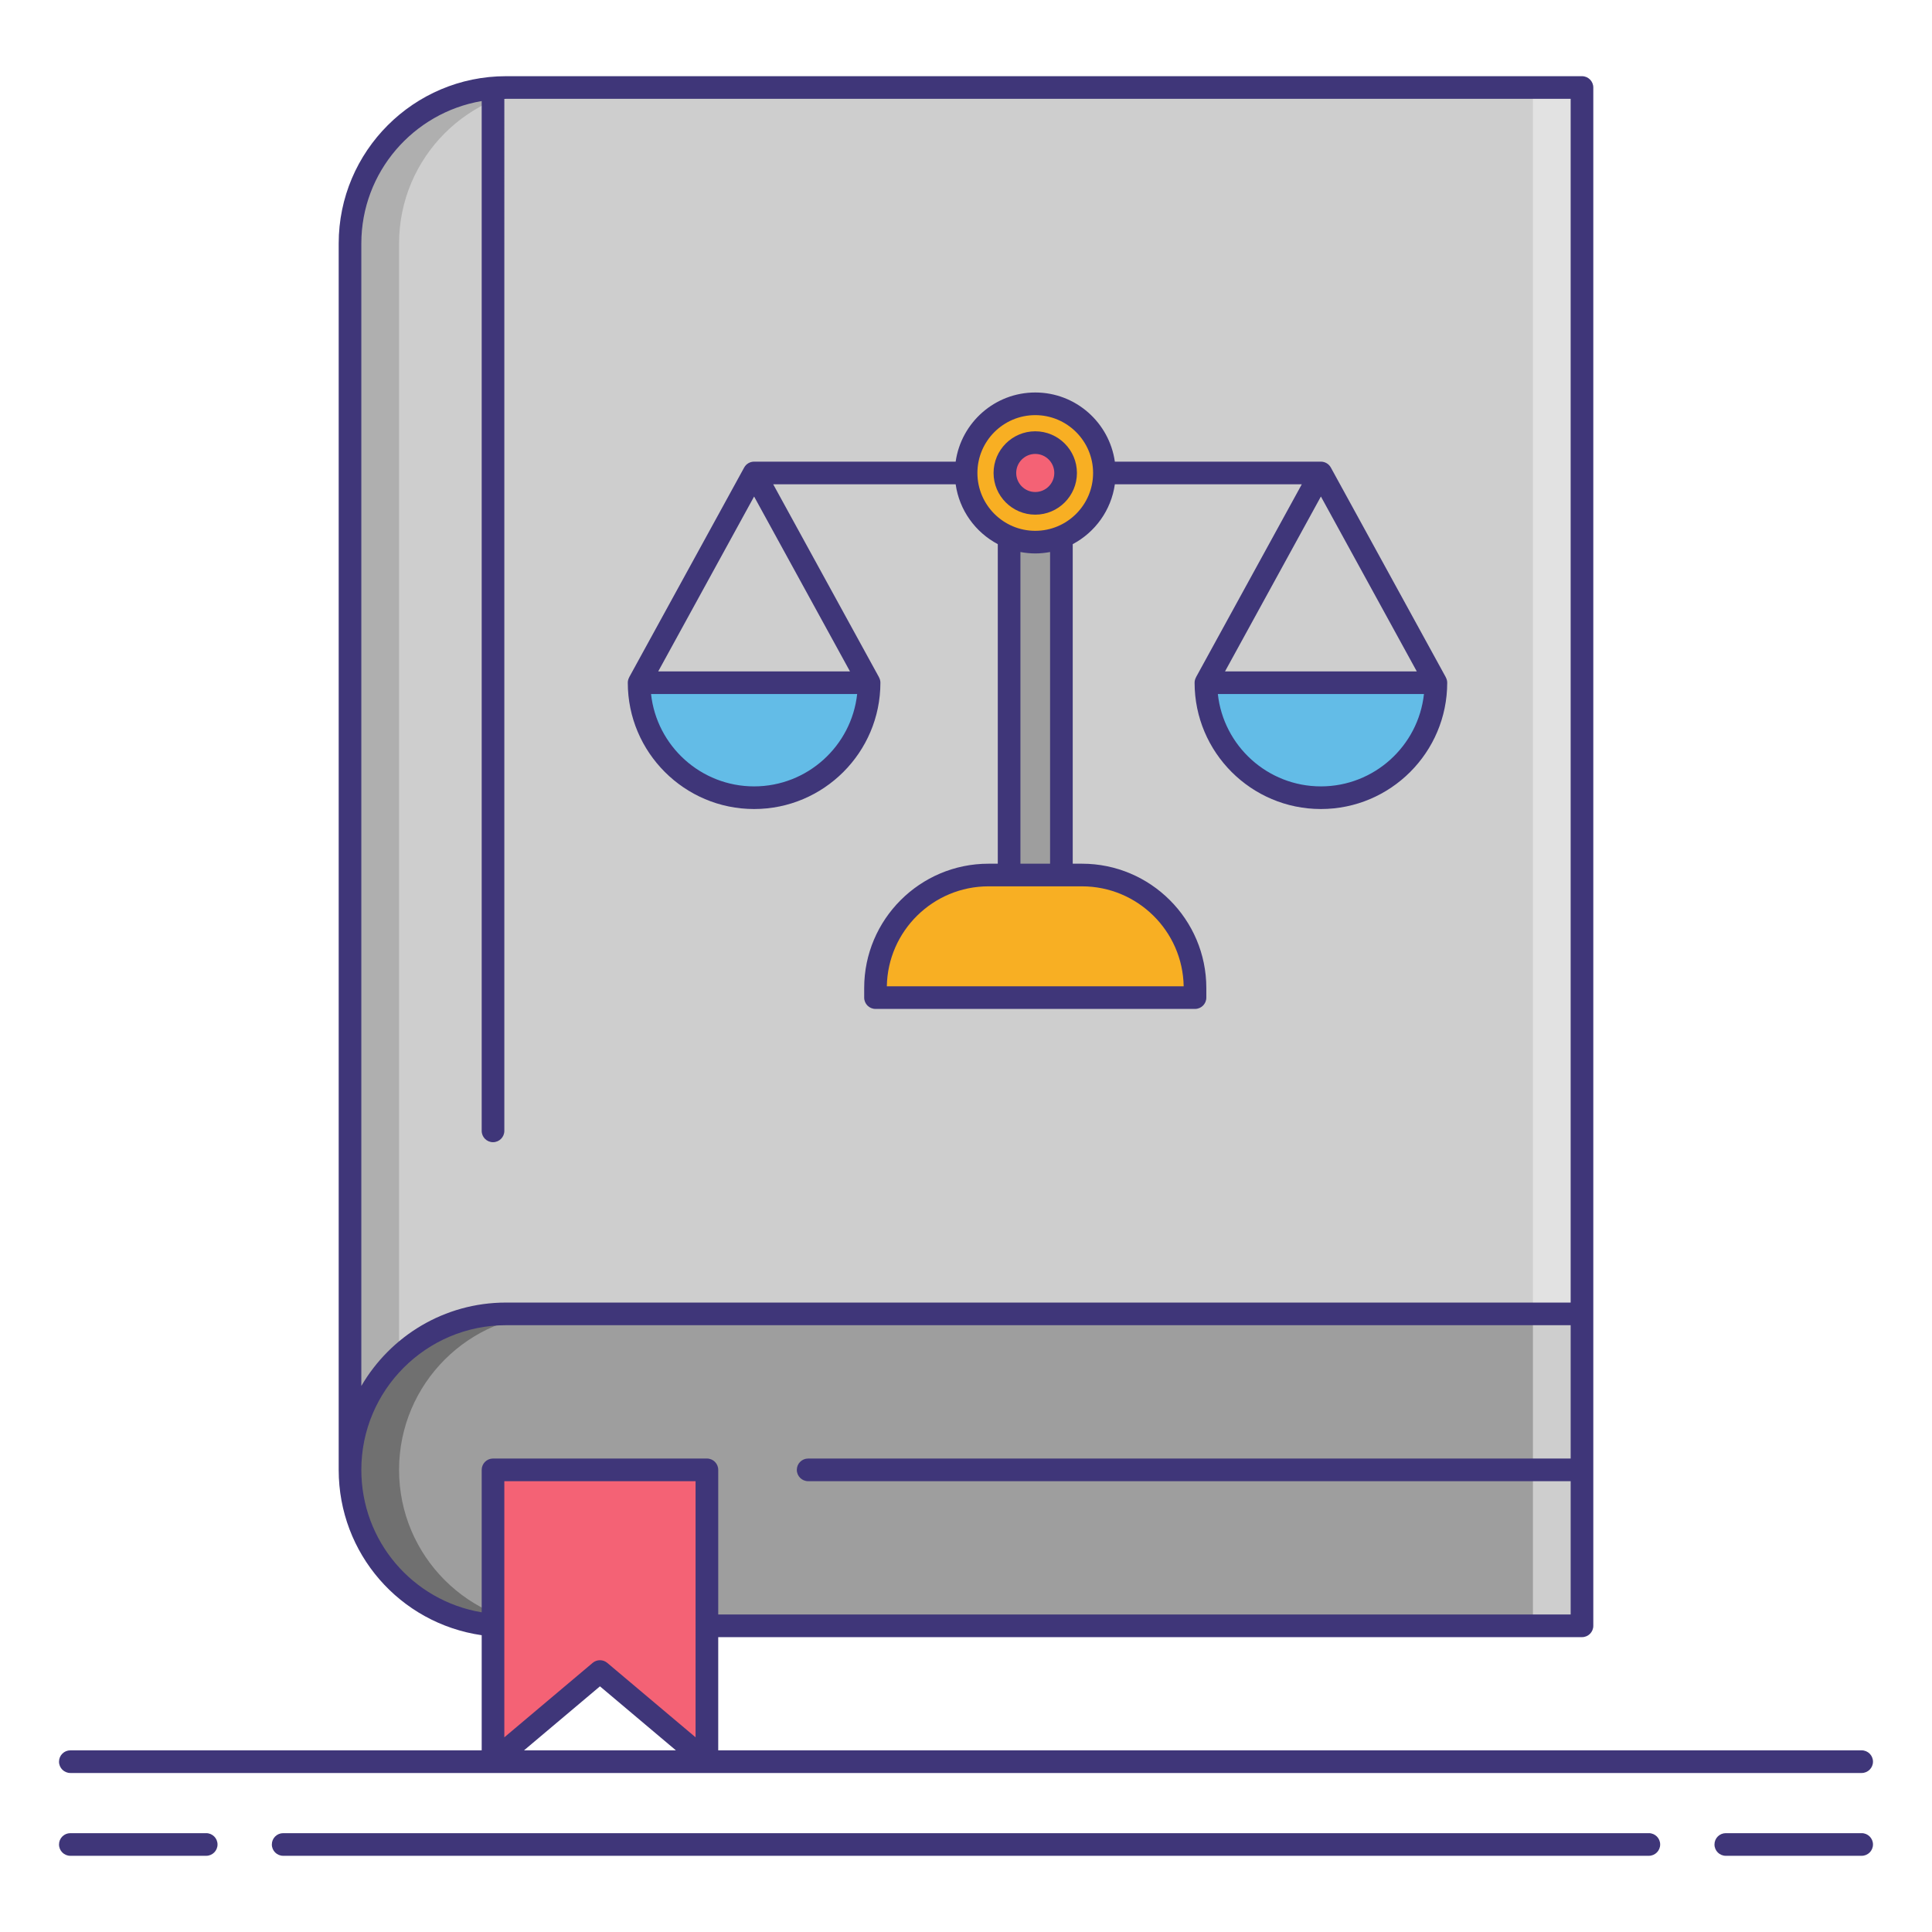 <?xml version="1.0" encoding="utf-8"?>
<!-- Generator: Adobe Illustrator 23.0.3, SVG Export Plug-In . SVG Version: 6.00 Build 0)  -->
<svg version="1.1" id="Layer_1" xmlns="http://www.w3.org/2000/svg" xmlns:xlink="http://www.w3.org/1999/xlink" x="0px" y="0px"
	 viewBox="0 0 256 256" style="enable-background:new 0 0 256 256;" xml:space="preserve">
<style type="text/css">
	.st0{fill:#F87023;}
	.st1{fill:#F8AF23;}
	.st2{fill:#CECECE;}
	.st3{fill:#AFAFAF;}
	.st4{fill:#63BCE7;}
	.st5{fill:#63E2E7;}
	.st6{fill:#9E9E9E;}
	.st7{fill:#707070;}
	.st8{fill:#3F3679;}
	.st9{fill:#E2E2E2;}
	.st10{fill:#6377E7;}
	.st11{fill:#F46275;}
	.st12{fill:#F8D323;}
	.st13{fill:#F43075;}
	.st14{fill:#F48875;}
</style>
<g>
	<g>
		<path class="st2" d="M46.378,194.764V32.267c0-11.416,9.254-20.67,20.67-20.67h142.573v183.167H46.378z"/>
		<g>
			<rect x="203.122" y="11.597" class="st9" width="6.5" height="183.167"/>
		</g>
		<g>
			<path class="st3" d="M73.548,11.597h-6.5c-11.416,0-20.67,9.254-20.67,20.67v162.497h6.5V32.267
				C52.878,20.851,62.133,11.597,73.548,11.597z"/>
		</g>
		<path class="st6" d="M209.622,215.43H67.045c-11.414,0-20.667-9.253-20.667-20.667v0c0-11.414,9.253-20.667,20.667-20.667h142.577
			V215.43z"/>
		<g>
			<rect x="203.122" y="174.097" class="st2" width="6.5" height="41.333"/>
		</g>
		<g>
			<path class="st7" d="M52.878,194.764c0-11.414,9.253-20.667,20.667-20.667h-6.5c-11.414,0-20.667,9.253-20.667,20.667
				s9.253,20.667,20.667,20.667h6.5C62.131,215.43,52.878,206.177,52.878,194.764z"/>
		</g>
		<polygon class="st11" points="93.669,233.43 79.498,221.486 65.327,233.43 65.327,194.764 93.669,194.764 		"/>
		<g>
			<g>
				<path class="st4" d="M159.79,90.463c0,8.415,6.822,15.237,15.237,15.237c8.415,0,15.237-6.822,15.237-15.237H159.79z"/>
				<path class="st1" d="M158.345,132.187h-42.336v-1.269c0-8.27,6.704-14.974,14.974-14.974h12.388
					c8.27,0,14.974,6.704,14.974,14.974V132.187z"/>
				<rect x="133.712" y="62.671" class="st6" width="6.929" height="53.273"/>
				<circle class="st1" cx="137.176" cy="62.671" r="9.164"/>
				<circle class="st11" cx="137.176" cy="62.671" r="4.023"/>
				<path class="st4" d="M84.686,90.463c0,8.415,6.822,15.237,15.237,15.237s15.237-6.822,15.237-15.237H84.686z"/>
			</g>
		</g>
	</g>
	<g>
		<path class="st8" d="M137.176,68.195c3.045,0,5.523-2.478,5.523-5.523s-2.478-5.523-5.523-5.523s-5.523,2.478-5.523,5.523
			S134.131,68.195,137.176,68.195z M137.176,60.148c1.392,0,2.523,1.132,2.523,2.523s-1.132,2.523-2.523,2.523
			s-2.523-1.132-2.523-2.523S135.785,60.148,137.176,60.148z"/>
		<path class="st8" d="M99.922,107.2c9.229,0,16.737-7.508,16.737-16.737c0-0.26-0.072-0.501-0.189-0.714l0.004-0.007l-14.019-25.57
			h24.175c0.488,3.445,2.619,6.365,5.582,7.93v42.343h-1.229c-9.084,0-16.474,7.39-16.474,16.474v1.269c0,0.829,0.671,1.5,1.5,1.5
			h42.336c0.829,0,1.5-0.671,1.5-1.5v-1.269c0-9.084-7.39-16.474-16.474-16.474h-1.229V72.102c2.962-1.566,5.093-4.485,5.582-7.93
			h24.77l-14.019,25.57l0.004,0.007c-0.116,0.213-0.189,0.454-0.189,0.714c0,9.229,7.508,16.737,16.737,16.737
			s16.737-7.508,16.737-16.737c0-0.26-0.072-0.501-0.189-0.714l0.004-0.007L176.342,61.95c-0.264-0.48-0.768-0.779-1.315-0.779
			h-27.304c-0.733-5.171-5.176-9.165-10.546-9.165s-9.813,3.994-10.546,9.165H99.922c-0.548,0-1.052,0.298-1.315,0.779L83.37,89.741
			l0.004,0.007c-0.116,0.213-0.189,0.454-0.189,0.714C83.186,99.691,90.694,107.2,99.922,107.2z M99.922,65.792l12.704,23.171
			H87.219L99.922,65.792z M99.922,104.2c-7.068,0-12.906-5.365-13.655-12.237h27.311C112.829,98.834,106.99,104.2,99.922,104.2z
			 M156.843,130.687H117.51c0.124-7.324,6.12-13.243,13.472-13.243h2.729h6.929h2.729
			C150.723,117.444,156.719,123.363,156.843,130.687z M139.141,114.444h-3.929V73.146c0.638,0.119,1.293,0.189,1.964,0.189
			c0.672,0,1.327-0.07,1.965-0.189V114.444z M187.73,88.962h-25.407l12.704-23.171L187.73,88.962z M175.026,104.2
			c-7.068,0-12.906-5.365-13.655-12.237h27.311C187.933,98.834,182.094,104.2,175.026,104.2z M137.176,55.007
			c4.226,0,7.665,3.438,7.665,7.665s-3.438,7.664-7.665,7.664s-7.664-3.438-7.664-7.664S132.95,55.007,137.176,55.007z"/>
		<path class="st8" d="M27.323,242.903H9.32c-0.829,0-1.5,0.671-1.5,1.5s0.671,1.5,1.5,1.5h18.003c0.829,0,1.5-0.671,1.5-1.5
			S28.152,242.903,27.323,242.903z"/>
		<path class="st8" d="M246.68,242.903h-18.003c-0.829,0-1.5,0.671-1.5,1.5s0.671,1.5,1.5,1.5h18.003c0.829,0,1.5-0.671,1.5-1.5
			S247.509,242.903,246.68,242.903z"/>
		<path class="st8" d="M218.479,242.903H37.521c-0.829,0-1.5,0.671-1.5,1.5s0.671,1.5,1.5,1.5h180.959c0.829,0,1.5-0.671,1.5-1.5
			S219.308,242.903,218.479,242.903z"/>
		<path class="st8" d="M9.32,234.93h237.36c0.829,0,1.5-0.671,1.5-1.5s-0.671-1.5-1.5-1.5H95.169v-15h114.452
			c0.829,0,1.5-0.671,1.5-1.5v-20.667v-20.667v-162.5c0-0.829-0.671-1.5-1.5-1.5H67.048c-12.225,0-22.17,9.946-22.17,22.17v162.497
			c0,11.078,8.091,20.334,18.949,21.911v15.256H9.32c-0.829,0-1.5,0.671-1.5,1.5S8.491,234.93,9.32,234.93z M92.169,230.204
			l-11.705-9.865c-0.279-0.235-0.623-0.353-0.967-0.353s-0.688,0.118-0.967,0.353l-11.704,9.865v-33.94h25.342V230.204z
			 M47.878,32.267c0-9.471,6.91-17.339,15.949-18.878v136.457c0,0.829,0.671,1.5,1.5,1.5s1.5-0.671,1.5-1.5V13.108
			c0.074-0.001,0.147-0.011,0.221-0.011h141.073v159.5H67.045c-8.174,0-15.323,4.45-19.167,11.052V32.267z M47.878,194.764
			c0-10.569,8.598-19.167,19.167-19.167h141.077v17.671c-0.013,0-0.025-0.004-0.039-0.004h-101c-0.829,0-1.5,0.671-1.5,1.5
			s0.671,1.5,1.5,1.5h101c0.013,0,0.025-0.004,0.039-0.004v17.67H95.169v-19.167c0-0.829-0.671-1.5-1.5-1.5H65.327
			c-0.829,0-1.5,0.671-1.5,1.5v18.879C54.659,212.1,47.878,204.194,47.878,194.764z M79.498,223.448l10.064,8.482H69.434
			L79.498,223.448z"/>
	</g>
</g>
</svg>
